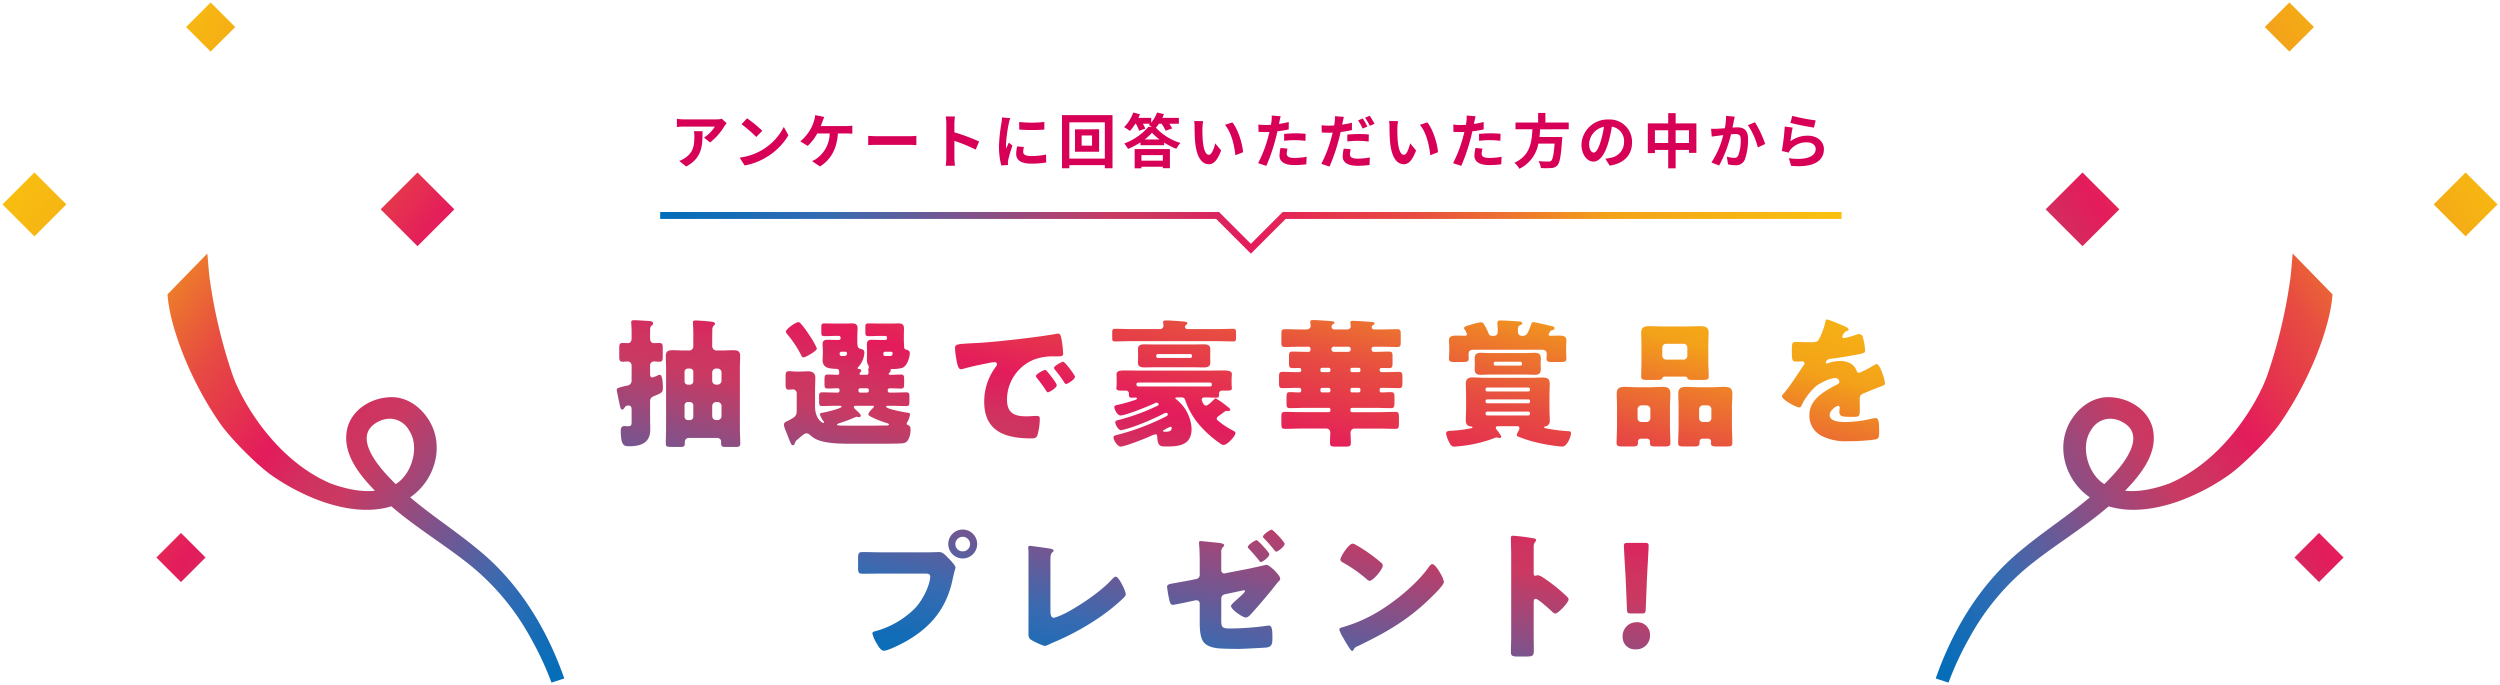<svg xmlns="http://www.w3.org/2000/svg" xmlns:xlink="http://www.w3.org/1999/xlink" width="719.488" height="197.079"><defs><linearGradient id="a" x1=".013" y1=".966" x2="1" gradientUnits="objectBoundingBox"><stop offset="0" stop-color="#006eba"/><stop offset=".067" stop-color="#166cb6"/><stop offset=".145" stop-color="#366bb2"/><stop offset=".386" stop-color="#ca3962"/><stop offset=".427" stop-color="#cf3360"/><stop offset=".48" stop-color="#dd225d"/><stop offset=".5" stop-color="#e41b5c"/><stop offset=".569" stop-color="#e5354d"/><stop offset=".639" stop-color="#e74c41"/><stop offset=".738" stop-color="#ee7f29"/><stop offset=".8" stop-color="#f3a219"/><stop offset=".903" stop-color="#f6b413"/><stop offset="1" stop-color="#f9c110"/></linearGradient><linearGradient id="b" x1="0" y1="1" y2=".293" xlink:href="#a"/><linearGradient id="c" x1="0" y1="0" y2=".707" xlink:href="#a"/><linearGradient id="d" x1="0" y1="0" xlink:href="#a"/></defs><path d="M2418.118 1192.555a1.146 1.146 0 00-1.08-1.16c-.479 0-1 .08-1.479.08-.92 0-1-.481-1-1.6v-2.24c0-1.119.08-1.559 1-1.559.4 0 1.2.039 1.519.039.8 0 1.04-.72 1.04-1.4v-1.92c0-1.119-.12-2.479-.12-2.639 0-.6.4-.64.88-.64.8 0 3.2.16 4.159.24.561 0 1.24.08 1.24.721 0 .359-.24.48-.48.679-.359.28-.359.76-.359 1.719v1.881c0 .719.279 1.359 1.08 1.359.359 0 1.119-.039 1.559-.039.92 0 1 .4 1 1.559v2.24c0 1.119-.08 1.6-1 1.6-.48 0-1-.08-1.48-.08a1.112 1.112 0 00-1.159 1.039v2.48c0 .44.04 1.08.639 1.08a6.906 6.906 0 001.56-.6 1.467 1.467 0 01.6-.161c.84 0 .88 2.959.88 3.639 0 1.32-.12 1.52-2.44 2.44-.84.359-1.239.64-1.239 1.6v5.119c0 1 .04 2 .04 3.039 0 3.721-2.68 4.721-5.919 4.721-1.6 0-2.56-.041-2.56-4.561 0-.679.239-1.238 1.04-1.238.319 0 .68.039 1 .039.96 0 1.08-.279 1.08-1.359v-3.359c0-.36 0-1.241-.84-1.241a1.229 1.229 0 00-1.239.68.8.8 0 01-.641.48c-.439 0-.519-.48-.919-2.359-.121-.56-.24-1.2-.4-2a7.941 7.941 0 01-.24-1.279c0-.522.28-.641 2.88-1.24a1.444 1.444 0 001.4-1.52zm16.438 20.836a1.152 1.152 0 00-1.12 1.16v.439c0 .76-.321 1-1.04 1h-2.56c-1.6 0-1.879-.119-1.879-1 0-1.48.079-2.959.079-4.478v-17.078c0-1.241-.079-2.44-.079-3.68 0-1.359.8-1.6 1.959-1.6s2.32.08 3.48.08h1.4a1.166 1.166 0 001.079-1.119v-3.558c0-1.881-.12-3.041-.12-3.4 0-.48.32-.56.721-.56.279 0 .8 0 2.678.16 1.8.16 2.96.2 2.96.76 0 .281-.2.441-.4.6a1.818 1.818 0 00-.36 1.362c-.04 1.2-.04 2.359-.04 3.519v1.078a1.281 1.281 0 001.161 1.16h1.439c1.159 0 2.279-.08 3.44-.08s2 .2 2 1.6c0 1.24-.08 2.439-.08 3.68v17.078c0 1.519.12 3 .12 4.478 0 .92-.48 1-1.24 1h-2.92c-.8 0-1.359 0-1.359-1v-.519c0-.68-.48-1-1.08-1.08zm1.319-19a.947.947 0 00-.96-.961h-.6a.949.949 0 00-.96.961v2.718a.949.949 0 00.96.961h.6a.973.973 0 00.96-.961zm-.96 13.876a.972.972 0 00.96-.958v-3.28a.973.973 0 00-.96-.961h-.6a.948.948 0 00-.96.961v3.28a.947.947 0 00.96.958zm7.959-10.2a1.173 1.173 0 001.12-1.121v-2.4a1.144 1.144 0 00-1.12-1.121h-.439a1.144 1.144 0 00-1.121 1.121v2.4a1.146 1.146 0 001.121 1.121zm0 10.2a1.171 1.171 0 001.12-1.119v-2.961a1.144 1.144 0 00-1.12-1.119h-.439a1.145 1.145 0 00-1.121 1.119v2.961a1.144 1.144 0 001.121 1.119zm22.2 6.719c-.04.2-.239.52-.519.52-.481 0-.68-.6-1.4-2.44-.2-.519-.44-1.16-.761-1.92a5.209 5.209 0 01-.439-1.478 1.031 1.031 0 01.72-1 6.66 6.66 0 00.759-.359c1.52-.881 2.2-1.122 2.2-2.68v-5.039a1.113 1.113 0 00-1.16-1.16c-.241 0-.68.08-1.041.08-.919 0-1-.481-1-1.561v-2.119c0-1.08.081-1.641.92-1.641.6 0 1.56.121 2.321.121h.519c.88 0 1.76-.08 2.64-.08 1.279 0 2.159.44 2.159 1.879 0 1.121-.08 2.28-.08 3.52v4.719c0 3.439 1.92 4.72 2.44 4.72a.147.147 0 00.16-.16.712.712 0 00-.24-.4 6.464 6.464 0 01-.96-1.879c0-.4.48-.442.76-.481.76-.121 5.479-1.2 5.479-1.759 0-.2-.36-.241-.48-.241h-1.2c-1.319 0-2.639.08-3.959.08-.76 0-.84-.439-.84-1.279v-1.4c0-.84.08-1.28.84-1.28 1.32 0 2.64.081 3.959.081h.6a.463.463 0 00.479-.481v-.32c0-.36-.319-.44-.6-.44-.96 0-1.919.08-2.879.08-.76 0-.84-.439-.84-1.32v-1c0-1.318.04-1.719.92-1.719.92 0 1.88.08 2.8.08.36 0 .52-.121.52-.48 0-1.16-.239-1.2-1.079-1.24-1.96-.08-3.72-.241-3.72-2.639 0-.121.08-1.439.08-1.721v-.8c0-.839-.08-1.4-.08-1.88 0-1.159.68-1.319 1.4-1.319.8 0 1.6.039 2.4.039h.88a.5.5 0 00.52-.48v-.16a.529.529 0 00-.52-.52h-.6c-1.12 0-2.239.08-3.359.08-1.04 0-1.08-.24-1.08-1.24v-1.27c0-.959.08-1.16 1.04-1.16 1.16 0 2.279.041 3.4.041h2c.88 0 1.72-.041 2.56-.041 1 0 1.439.4 1.439 1.519 0 .641-.08 1.361-.08 2.281v.959c0 2.4.24 2.36 1.08 2.6.6.16.96.4.96 1.08a6.687 6.687 0 01-1.76 4.119c-.08.08-.2.2-.2.279 0 .241.241.241.4.282.319 0 .639.16.639.519 0 .28-.16.36-.32.52a.5.5 0 00-.16.359.274.274 0 00.28.281h1.68c.52 0 .639-.281.639-.72a1.954 1.954 0 00-.04-.481c0-.08-.04-.238-.04-.359a.952.952 0 01.08-.32 1.186 1.186 0 00.081-.4 1.48 1.48 0 00-.28-.682 3.358 3.358 0 01-.28-1.4c0-.16.04-1.32.04-1.52v-1c0-.839-.04-1.4-.04-1.88 0-1.159.64-1.319 1.4-1.319.8 0 1.6.039 2.4.039h1.519a.462.462 0 00.48-.48v-.16a.5.5 0 00-.48-.52h-1.32c-1.119 0-2.239.08-3.359.08-1 0-1.08-.24-1.08-1.16v-1.356c0-.959.08-1.16 1.04-1.16 1.12 0 2.24.041 3.4.041h2.72c.84 0 1.679-.041 2.519-.041 1 0 1.44.4 1.44 1.519 0 .641-.04 1.361-.04 2.281v.959c0 .721.08 1.321.08 1.959 0 .522.16.721.64.84s1 .361 1 1c0 .76-.6 3.8-2.319 4.279a10.51 10.51 0 01-2.919.282.294.294 0 00-.32.32c0 .078.04.158.04.238 0 .2-.2.362-.32.481a.486.486 0 00-.24.4c0 .2.24.24.4.24 1.04 0 2.08-.08 3.119-.08.88 0 .92.44.92 1.559v1.121c0 .92-.04 1.359-.92 1.359-1.039 0-2.079-.08-3.119-.08-.281 0-.68.08-.68.44v.281a.53.53 0 00.52.52h.919c1.281 0 2.6-.081 3.92-.081.8 0 .88.36.88 1.28v1.439c0 .84-.08 1.24-.84 1.24-1.32 0-2.639-.08-3.96-.08h-1.439c-.16 0-.48.039-.48.241 0 .679 5.2 1.6 6 1.718.72.121.879.08.879.561a5.4 5.4 0 01-.8 2.2.988.988 0 00-.16.44c0 .24.2.32.4.4.64.16.72.721.72 1.279a5.636 5.636 0 01-.92 3.321 2.291 2.291 0 01-1.36.64c-1.04.08-4.159.119-5.439.119h-9.472c-3.319 0-7.438-.119-9.838-1.24a6.769 6.769 0 01-1.879-1.279 1.685 1.685 0 00-1.04-.481c-.52 0-1.28.641-2.04 1.321-.2.16-.36.32-.56.48a1.845 1.845 0 00-.765 1.114zm4.44-30.8a19 19 0 011.92 3.481c0 .719-3.24 2.558-3.84 2.558-.44 0-.6-.48-.76-.8a31.73 31.73 0 00-3.759-5.68c-.2-.24-.56-.641-.56-.92 0-.76 2.8-2.76 3.639-2.76.684.011 2.924 3.451 3.364 4.13zm13.238 19.957c-.24 0-.681.039-.681.36 0 .281.521.759.88 1.08.6.56 1.12 1.08 1.12 1.4s-.24.44-.519.44c-.08 0-.241-.039-.321-.039a1.143 1.143 0 00-.36-.08 1.3 1.3 0 00-.359.119 44.535 44.535 0 01-4.56 1.72c-.16.08-.72.2-.72.44 0 .279.96.279 3.28.279h7.558c.521 0 2.8-.039 3.52-.039.16 0 .6-.041.6-.32 0-.2-.519-.36-.679-.4a25.736 25.736 0 01-4.8-1.959c-.24-.16-.441-.281-.441-.56 0-.481.84-1.36 1.2-1.68.12-.119.4-.4.4-.56s-.2-.2-.32-.2zm-4.279-15.556a.505.505 0 00-.481.558c0 .68.32.68.92.68h.36c.48 0 .84-.2.84-.76a.441.441 0 00-.48-.478zm7.4 11.758a.53.53 0 00.52-.52v-.2a.53.53 0 00-.52-.52h-2a.5.5 0 00-.479.52v.2a.523.523 0 00.479.52zm5.159-11.758a.532.532 0 00-.48.558c0 .68.32.68.92.68h.92c.28 0 .839 0 .839-.8 0-.359-.279-.439-.6-.439zm20.165-.92c0-1.24.44-1.281 4.839-1.52.8-.041 1.72-.08 2.839-.16 5.04-.32 16.638-1.641 21.517-2.56a1.5 1.5 0 01.4-.04c.72 0 .84.559 1 1.319a28.118 28.118 0 01.519 4.439c0 .76-.439.76-2.159.8a16.3 16.3 0 00-5.719.719 12.43 12.43 0 00-8.279 11.68c0 3.8 2 4.837 5.52 4.837 1 0 2.319-.119 2.879-.119.759 0 1.04.119 1.04.879a18.162 18.162 0 01-.68 4.68c-.32.8-.88.92-1.72.92-7.4 0-13.6-1.92-13.6-10.559a16.763 16.763 0 013.439-10.2 1.14 1.14 0 00.239-.6c0-.359-.279-.6-.719-.6a14.2 14.2 0 00-2.16.361c-2.12.4-4.879 1-6.959 1.6a2.773 2.773 0 01-.559.08c-.84 0-1.12-1.8-1.32-3.041a21.547 21.547 0 01-.354-2.906zm26.555 6.638c.52.6 2.72 3.319 2.72 3.918 0 .8-2.16 2.041-2.56 2.041-.2 0-.279-.121-.8-.919-.76-1.161-1.559-2.2-2.439-3.321a.68.68 0 01-.2-.439c0-.561 2.24-1.76 2.679-1.76.202.009.443.288.602.489zm7.959 1.479c0 .8-2.119 2.08-2.56 2.08-.28 0-.479-.359-.6-.56a31.115 31.115 0 00-2.56-3.479 1.26 1.26 0 01-.32-.6c0-.519 2.2-1.759 2.68-1.759.442.009 3.362 3.807 3.362 4.327zm41.041-13.717c1.519 0 3.039-.08 4.559-.08.64 0 .76.32.76 1.039v1.6c0 .72-.12 1-.76 1-1.52 0-3.04-.08-4.559-.08h-25c-1.52 0-3.039.08-4.559.08-.64 0-.761-.28-.761-.959v-1.641c0-.719.121-1.039.761-1.039 1.52 0 3.039.08 4.559.08h8.318a.987.987 0 001.12-.92 4.955 4.955 0 00-.08-.72c0-.081-.04-.28-.04-.36 0-.48.561-.48.88-.48 1.16 0 3.96.2 5.159.32.321.041.96.08.96.52 0 .2-.2.32-.4.48a.63.63 0 00-.28.52c0 .361.2.64.719.64zm-.24 25.795c0 .281.12.4 1.32 1.32a23.077 23.077 0 003.319 2.08c.6.321.76.481.76.719 0 .84-2.319 3.44-3.4 3.44-.361 0-.68-.16-1.48-.76a30.39 30.39 0 01-6.039-5.639 22.2 22.2 0 01-3.519-6.4c-.2-.641-.441-.881-1-.881h-1.121c-.439 0-.759 0-.759.24 0 .121.2.24.28.321a11.424 11.424 0 014.4 8.478c0 4.359-3.08 5.08-6.8 5.08h-.88c-1.321 0-2.08-.2-2.2-2.721 0-.119 0-.8-.519-.8a9.114 9.114 0 00-1.4.519.654.654 0 00-.24.119c-1.32.6-7.239 2.92-8.358 2.92-.92 0-2.08-1.84-2.08-2.68 0-.359.28-.48.84-.638a68.4 68.4 0 0014.437-5.44.62.62 0 00.361-.519.433.433 0 00-.481-.442 1.051 1.051 0 00-.479.122 71.59 71.59 0 01-8.959 3.878 28.641 28.641 0 01-3.52 1c-.84 0-1.68-1.64-1.68-2.279 0-.441.361-.521.681-.6a60.581 60.581 0 0011.478-4.161.481.481 0 00.32-.439c0-.281-.36-.442-.6-.442a.807.807 0 00-.439.122c-1.64.8-8.439 3.558-9.918 3.558-.96 0-1.8-1.8-1.8-2.439 0-.479.72-.559 1.079-.639 1.641-.361 3.24-.84 4.84-1.361.2-.039.6-.2.6-.44s-.241-.279-.44-.279c-.36 0-.721.039-1.12.039-.72 0-.76-.359-.76-1.158a.8.8 0 00-.8-.881h-1.24c-1 0-1.559-.08-1.559-.68 0-.279.08-.84.08-1.4v-1.039c0-.76-.04-1.279-.04-1.6 0-1 1.12-1.08 2.439-1.08 1.4 0 2.8.039 4.2.039h19.877c1.4 0 2.8-.039 4.2-.039 1.439 0 2.479.119 2.479 1.08 0 .28-.08.8-.08 1.6v1.039c0 .6.08 1.16.08 1.4 0 .561-.439.68-1.4.68h-1.441a.779.779 0 00-.84.76v.16c0 .8-.08 1.119-.759 1.119-1.12 0-2.2-.08-3.32-.08-.439 0-.92.121-.92.68 0 .08.4 1.681 1.241 1.681.519 0 1.679-1.16 2.079-1.56.32-.321.48-.52.72-.52a22.639 22.639 0 013.36 2.36c.239.2.8.56.8.92 0 .24-.281.359-.481.359-.16 0-.319-.039-.479-.039h-.2a.776.776 0 00-.479.238c-.481.361-.88.641-1.2.881-.679.494-1.039.735-1.039 1.133zm-22.437-10.4c-.279 0-.68.041-.68.521a.578.578 0 00.521.6h20.636c.4 0 .56-.24.56-.641 0-.359-.28-.48-.639-.48zm15.438-10.957c1.08 0 2.16-.041 3.24-.041s1.919.16 1.919 1.439c0 .441-.04.881-.04 1.641v.48c0 .76.04 1.2.04 1.6 0 1.279-.8 1.478-1.879 1.478s-2.16-.039-3.28-.039h-10.558c-1.08 0-2.16.039-3.239.039s-1.88-.2-1.88-1.439c0-.44.04-.879.04-1.639v-.48c0-.8-.04-1.2-.04-1.641 0-1.238.8-1.439 1.84-1.439 1.119 0 2.2.041 3.279.041zm-10.4 3.439a.443.443 0 00.44.44h9.4a.445.445 0 00.441-.44v-.24a.445.445 0 00-.441-.44h-9.4a.42.42 0 00-.44.44zm2.44 21.035c-.12.08-.481.2-.481.4 0 .24.2.24.4.24h.319c.681 0 1.76-.08 1.76-1.039 0-.24-.12-.4-.36-.4a10.313 10.313 0 00-1.634.81zm39.6-.279c-1.679 0-3.4.08-5.08.08-.879 0-.959-.439-.959-1.559v-1.759c0-1.16.08-1.561 1-1.561 1.68 0 3.361.08 5.04.08h7.6a.453.453 0 00.479-.439v-.362a.454.454 0 00-.479-.439h-6.48c-1.519 0-3.079.08-4.638.08-.96 0-1.04-.359-1.04-1.519v-.8c0-1.918 0-2.28 1.04-2.28.88 0 1.759.081 2.679.081.4 0 .52-.28.52-.639 0-.4-.16-.68-.56-.68-1.639 0-3.24.078-4.88.078-.879 0-.96-.439-.96-1.519v-1.639c0-1.08.081-1.519.96-1.519 1.4 0 2.8.08 4.2.08h.72a.492.492 0 00.52-.442c0-.359-.04-.76-.52-.76-.64 0-1.28.041-1.92.041-.919 0-1.08-.359-1.08-1.439v-2.041c0-.92.161-1.279 1-1.279 1.28 0 2.52.08 3.8.08h.8c.6 0 .6-.561.6-.879a.618.618 0 00-.68-.6h-1.88c-1.6 0-3.2.08-4.8.08-.959 0-1.039-.359-1.039-1.478v-2.16c0-1.119.08-1.481 1.039-1.481 1.6 0 3.2.08 4.8.08h1.2c1.12 0 1.4-.6 1.4-1.039 0-.24-.12-1.039-.12-1.24 0-.4.519-.439.8-.439.88 0 3.72.2 4.679.279 1.2.08 1.48.16 1.48.48 0 .16-.08.241-.4.44-.24.2-.439.361-.439.679a.815.815 0 00.92.84h3.479c.8 0 1.119-.439 1.119-.879a5.443 5.443 0 00-.08-.839c0-.122-.04-.241-.04-.321 0-.439.521-.439.84-.439.96 0 4.16.2 5.239.32.32 0 .92.039.92.44 0 .16-.2.32-.4.439-.241.16-.441.32-.441.6 0 .361.2.679.76.679h1.72c1.639 0 3.239-.08 4.84-.08.959 0 1.039.362 1.039 1.481v2.16c0 1.119-.08 1.478-1.039 1.478-1.6 0-3.2-.08-4.84-.08h-1.76c-.439 0-.76.16-.76.641 0 .439.12.84.68.84h.56c1.28 0 2.52-.08 3.8-.08.92 0 1 .4 1 1.48v1.84c0 1-.08 1.439-.96 1.439-.639 0-1.319-.041-1.959-.041-.52 0-.8.041-.8.641a.582.582 0 00.6.561h.92c1.359 0 2.72-.08 4.079-.08.88 0 .96.439.96 1.519v1.639c0 1.08-.08 1.519-.96 1.519-1.519 0-3.04-.078-4.6-.078h-.44c-.48 0-.56.279-.56.8a.5.5 0 00.56.52c.88 0 1.76-.081 2.68-.081.96 0 1.039.4 1.039 1.641v.879c0 1.68-.039 2.08-1.039 2.08-1.56 0-3.12-.08-4.68-.08h-6.518a.445.445 0 00-.441.439v.362a.443.443 0 00.441.439h7.438c1.72 0 3.4-.08 5.079-.08.92 0 1 .4 1 1.561v1.759c0 1.12-.08 1.559-.96 1.559-1.72 0-3.4-.08-5.119-.08h-6.6a1.133 1.133 0 00-1.24 1.16c0 .959.08 1.92.08 2.92 0 1.039-.4 1.119-1.84 1.119h-2.439c-1.279 0-1.72-.08-1.72-1.08s.08-2 .08-3a1.113 1.113 0 00-1.2-1.119zm5.639-17.477a.421.421 0 00-.441.44v.359a.447.447 0 00.441.442h1.96a.455.455 0 00.479-.442v-.359a.454.454 0 00-.479-.44zm1.92 7.079a.5.5 0 00.519-.479v-.32a.5.5 0 00-.519-.52h-1.84a.5.5 0 00-.521.52v.32a.5.5 0 00.521.479zm1.6-13.159a.716.716 0 00-.8.721.734.734 0 00.759.76h3.919c.641 0 .88-.2.88-.84 0-.32-.2-.641-.76-.641zm5.12 6.08a.42.42 0 00-.441.44v.359a.446.446 0 00.441.442h2a.446.446 0 00.44-.442v-.359a.444.444 0 00-.44-.44zm1.919 7.079a.5.5 0 00.52-.479v-.32a.5.5 0 00-.52-.52h-1.839a.483.483 0 00-.521.52v.32a.474.474 0 00.521.479zm40.4 9.718c-.56 0-.919.041-.919.481a.652.652 0 00.159.4 20.125 20.125 0 011.24 1.719.869.869 0 01.16.4.444.444 0 01-.48.4c-.279 0-.6-.161-.88-.161a.912.912 0 00-.439.12 38.287 38.287 0 01-10.279 2.4c-.36.039-1.2.119-1.519.119-.721 0-1.04-.56-1.521-1.519a8.094 8.094 0 01-.759-2.28c0-.72.879-.72 1.4-.759a39.234 39.234 0 005.8-.721c.2-.039.4-.119.4-.279s-.2-.2-.479-.241c-1.08-.16-1.44-.72-1.44-1.8s.08-2.2.08-3.321v-3.84c0-1.119-.08-2.238-.08-3.318 0-1.4.68-1.84 1.959-1.84 1.2 0 2.361.119 3.52.119h13.2c1.119 0 2.279-.08 3.439-.08 1.32 0 2.04.321 2.04 1.8 0 1.119-.081 2.2-.081 3.318v3.84c0 1.119.081 2.24.081 3.36a1.553 1.553 0 01-1.08 1.72c-.16 0-.56.078-.56.28 0 .24.6.32 1.08.4a48.814 48.814 0 005.8.719c.48 0 .88.041.88.64 0 .879-1.119 3.8-2.52 3.8a48.631 48.631 0 01-8.518-1.48 40.552 40.552 0 01-4.28-1.44.492.492 0 01-.28-.439 2.621 2.621 0 01.4-1 2.319 2.319 0 00.361-.92c0-.559-.361-.6-1-.6zm9.839-29.955c.6 0 4.6 1 5.479 1.2.32.08.68.2.68.561s-.481.519-.76.6c-.36.08-.36.121-.6.48a2.17 2.17 0 00-.36.76c0 .32.32.32.56.32.8 0 1.639-.041 2.439-.041.92 0 2.12.121 2.12 1.281 0 .68-.08 1.36-.08 2.039v1.321c0 .679.08 1.359.08 1.959 0 .879-.44 1-1.8 1h-2.36c-.96 0-1.56-.08-1.56-1 0-.4.08-.881.08-1.241 0-.919-.48-1.279-1.36-1.279h-19.716c-.6 0-1.44.08-1.44 1.24 0 .479.04.959.04 1.28 0 .92-.48 1-2.04 1h-2.159c-.88 0-1.481-.08-1.481-1 0-.52.08-1.2.08-1.959v-1.321c0-.679-.08-1.359-.08-2 0-1.279 1.281-1.32 2.241-1.32.759 0 1.519.041 2.319.041.28 0 .64-.08.64-.439a5.809 5.809 0 00-.72-1.4.724.724 0 01-.16-.359c0-.522 1.48-.84 1.92-.961a16.8 16.8 0 012.96-.719c.6 0 .719.36 1.039.84a14.092 14.092 0 011.08 2.2c.32.8.559.879 1.4.879 1.24 0 1.32-.639 1.32-1.639 0-.8-.12-1.88-.12-2.08 0-.64.441-.72.92-.72 1.04 0 3.76.2 4.879.24.321.041 1.4.041 1.4.519 0 .282-.281.442-.681.641-.44.24-.6.279-.6 1.6 0 .92.321 1.439 1.281 1.439 1.279 0 1.559-.639 2.559-3.359.125-.352.205-.592.566-.592zm-2.68 8.918c1.04 0 2.08-.08 3.119-.08 1.24 0 1.76.4 1.76 1.68 0 .441-.04.84-.04 1.281v.4c0 .442.04.84.04 1.282 0 1.238-.52 1.679-1.72 1.679-1.039 0-2.079-.08-3.159-.08h-9.278c-1.04 0-2.08.08-3.159.08-1.2 0-1.72-.4-1.72-1.679 0-.442.04-.84.04-1.282v-.4c0-.441-.04-.84-.04-1.281 0-1.239.519-1.68 1.72-1.68 1.039 0 2.079.08 3.159.08zm1.28 11.039a.453.453 0 00.48-.439v-.2a.485.485 0 00-.48-.479h-11.839a.485.485 0 00-.479.479v.2a.453.453 0 00.479.439zm-11.839 2.28a.453.453 0 00-.479.439v.24a.454.454 0 00.479.44h11.849a.454.454 0 00.48-.44v-.24a.453.453 0 00-.48-.439zm.04 3.519a.5.5 0 00-.519.481v.119a.529.529 0 00.519.519h11.759a.529.529 0 00.52-.519v-.119a.5.5 0 00-.52-.481zm1.84-13.678a.444.444 0 00.441.44h7.238a.443.443 0 00.44-.44v-.24a.443.443 0 00-.44-.439h-7.238a.42.42 0 00-.441.439zm42.322 21.477a.8.8 0 00-.8.8v.32c0 .961-.361 1.121-1.56 1.121h-2.439c-1.681 0-2.16-.08-2.16-1 0-1.641.12-3.24.12-4.879v-5.48c0-1.36-.08-2.639-.08-3.918 0-1.561.92-1.881 2.279-1.881s2.76.121 4.12.121h2.6c1.36 0 2.719-.121 4.08-.121 1.4 0 2.359.281 2.359 1.881 0 1.318-.12 2.6-.12 3.918v5.48c0 1.639.12 3.238.12 4.838 0 .961-.44 1.041-1.96 1.041h-2.2c-1.32 0-1.72-.121-1.72-1.041v-.439a.785.785 0 00-.759-.76zm-.92-5.92a1.094 1.094 0 001.12 1.121h1.439a1.144 1.144 0 001.12-1.121v-2.559a1.144 1.144 0 00-1.12-1.119h-1.439a1.144 1.144 0 00-1.12 1.119zm20.356-16.836c0 1.6.12 3.2.12 4.838 0 .92-.44 1-1.8 1h-2.359c-1.479 0-1.8-.039-2-.559-.04-.2-.12-.4-.88-.4h-5.4c-.761 0-.8.2-.88.4-.2.52-.521.559-2 .559h-2.319c-1.321 0-1.8-.08-1.8-1 0-1.52.08-3.2.08-4.838V1187c0-1.32-.08-2.641-.08-3.92 0-1.56.96-1.84 2.319-1.84 1.4 0 2.8.08 4.159.08h6.44c1.359 0 2.758-.08 4.119-.08s2.359.241 2.359 1.84c0 1.32-.08 2.6-.08 3.92zm-13.237-1.121a1.117 1.117 0 001.119 1.121h4.96a1.093 1.093 0 001.119-1.121v-2.318a1.094 1.094 0 00-1.119-1.122h-4.96a1.094 1.094 0 00-1.119 1.122zm11.517 23.877a.794.794 0 00-.8.76v.4c0 .959-.4 1.08-1.72 1.08h-2.319c-1.64 0-2.121-.08-2.121-1 0-1.641.121-3.24.121-4.879v-5.48c0-1.36-.081-2.639-.081-3.918 0-1.561.92-1.881 2.281-1.881 1.4 0 2.759.121 4.119.121h2.72c1.359 0 2.718-.121 4.079-.121 1.4 0 2.359.281 2.359 1.881 0 1.318-.12 2.6-.12 3.918v5.48c0 1.639.12 3.238.12 4.838 0 .961-.439 1.041-1.88 1.041h-2.2c-1.56 0-2.08-.08-2.08-.961 0-.16.04-.32.04-.48a.8.8 0 00-.8-.8zm-.92-5.92a1.119 1.119 0 001.121 1.121h1.279a1.117 1.117 0 001.12-1.121v-2.559a1.117 1.117 0 00-1.12-1.119h-1.279a1.145 1.145 0 00-1.121 1.119zm41.762-26.475c.72.321 1.239.6 1.239.959 0 .321-.439.442-.719.522a2.584 2.584 0 00-1.08 1.519c0 .319.2.44.48.44a17.971 17.971 0 003.239-.881 3.571 3.571 0 011.121-.279c.879 0 1.079.839 1.239 1.56a17.575 17.575 0 01.48 3.238c0 .6-.36.76-2.559 1.161s-4.92.88-7.4 1.16c-1.279.16-1.359 1.039-1.359 1.08 0 .2.2.279.359.279a1.309 1.309 0 00.361-.119 9.98 9.98 0 013.4-.6 5.857 5.857 0 012.88.639 4.006 4.006 0 011.919 2.279.718.718 0 00.681.481 22.77 22.77 0 003.718-1.879c.361-.2.64-.361.8-.441a1.376 1.376 0 01.521-.2c1 0 2.4 4.6 2.4 5.52 0 .519-.4.639-1.2.92-1.92.719-3.119 1.24-4.959 2-.96.4-1.12.76-1.12 1.838 0 .48.04 1.441.04 2.32 0 2.561-.04 2.6-2.28 2.6-2.759 0-3.6-.12-3.6-1.36a9.859 9.859 0 01.08-1.08v-.2a.507.507 0 00-.48-.561c-.4 0-2.4 1.28-2.4 2.68 0 2 3.4 2 4.8 2a33.674 33.674 0 007.438-1 4.837 4.837 0 011-.121c.96 0 1 1.441 1 4 0 1.519-.08 1.92-1.24 2.16a54.768 54.768 0 01-7.759.481 14.986 14.986 0 01-7-1.282 6.494 6.494 0 01-4.08-6.2c0-3.758 2.84-5.918 5.76-7.639.68-.4 1.479-.839 2.2-1.2.36-.16.68-.359.68-.8a1.141 1.141 0 00-1.239-1.041c-1.521 0-4.28 1.4-5.48 2.321a18.049 18.049 0 00-4.239 5.677.651.651 0 01-.6.442c-.88 0-4.959-2.24-4.959-3.2 0-.321.239-.561.72-1.08 1.64-1.881 4.239-6.04 5.519-7.84a.884.884 0 00.24-.559.582.582 0 00-.6-.56c-.48 0-1.04.039-1.56.039-1.36 0-1.48-.12-1.48-3.12 0-2.478.16-2.519 1.441-2.519.879 0 2.319.08 3.638.08 1.96 0 2.321-.16 2.64-.719a19.8 19.8 0 001.88-4.959c.12-.6.2-.881.6-.881a49.045 49.045 0 014.884 1.936zm-264.141 65.1c1.239 0 3-.078 3.8-.078.88 0 1.88 1.078 2.48 1.718l.32.321c.64.679 1.76 1.84 1.76 2.439a11.149 11.149 0 01-.36 1.321c-.16.679-.28 1.238-.44 1.918-1.72 8.48-6.319 14-13.758 18.158-1.2.638-4.838 2.519-6.039 2.519-.88 0-1.6-1.279-2-1.959a10 10 0 01-1.319-3c0-.439.4-.56.76-.64a25.541 25.541 0 0011.557-6.678c2.481-2.68 4.32-6.959 4.32-9.119 0-.721-.72-.8-1.36-.8h-12.717c-1.72 0-3.4.041-5.12.041-1.36 0-1.559-.16-1.559-1.721v-2.6c0-1.68.2-1.918 1.359-1.918 1.8 0 3.64.078 5.44.078zm14.6-2.4a4.16 4.16 0 11-4.16-4.16 4.165 4.165 0 014.162 4.176zm-6.279 0a2.084 2.084 0 002.119 2.12 2.108 2.108 0 002.12-2.12 2.12 2.12 0 00-4.239 0zm27.363 19.317c0 .959.12 1.92 1.04 1.92a16.629 16.629 0 003-1.2c1.321-.561 9.439-5.2 13.678-9.879.32-.321.72-.76 1.12-.76.8 0 2.84 4.039 2.84 5.078 0 .441-.44.84-.761 1.16a55.069 55.069 0 01-6.558 5.32 75.241 75.241 0 01-13.758 7.479l-1.2.559a3.8 3.8 0 01-1.08.361 21.548 21.548 0 01-3.72-1.68c-.92-.56-.92-1.08-.92-2.041v-23.555c0-.32-.079-.759-.079-1.041a.46.46 0 01.439-.519c.321 0 4.2.56 5.039.68 1.4.2 1.8.32 1.8.72a.42.42 0 01-.2.36c-.64.56-.68 1-.68 2.879zm49.16 2.48c0 2.158.2 2.52 2.6 2.52a82.126 82.126 0 0010.4-.76 3.874 3.874 0 01.72-.08c.88 0 1 1.318 1 3.158v.721c0 .92-.079 1.76-.8 2.16a2.5 2.5 0 01-.919.279c-1.28.119-7.119.4-7.918.4q-2.64 0-5.28-.121c-1.559-.08-3.519-.44-4.639-1.559-1.24-1.281-1.36-3.881-1.36-6v-5.4a.905.905 0 00-.92-.92h-.2l-.8.16c-.8.2-5.4 1.16-5.839 1.16-.639 0-.839-.76-1-1.441a33.627 33.627 0 01-.639-3.758c0-.641.719-.8 1.4-.92 1.68-.32 3.36-.6 5.039-.92l1.96-.4a1.215 1.215 0 001-1.241v-2.759c0-1.479 0-2.959-.08-4.44 0-.639-.12-1.318-.12-1.959 0-.32.08-.519.44-.519.28 0 3.52.359 4.16.4 1.2.119 2.639.238 2.639.8 0 .16-.08.24-.24.439a1.975 1.975 0 00-.6 1.721v5.078a.888.888 0 00.88.881 2.4 2.4 0 00.4-.08l6.8-1.32 4.879-1.081c.959 0 4 3 4 3.961 0 .4-.24.6-.52.879-.359.4-1.4 1.721-1.8 2.241a199.206 199.206 0 01-5.959 6.959c-.4.439-1 1.119-1.641 1.119-.839 0-4.239-2.241-4.239-3.36 0-.32 1.321-1.48 1.68-1.8.32-.281 2.36-2.08 2.36-2.4a.285.285 0 00-.32-.279c-.2 0-.76.158-1 .2l-4.479.959a1.246 1.246 0 00-1.04 1.2zm13.838-18.838c0 .8-2 2.241-2.4 2.241-.2 0-.359-.2-.48-.36-.96-1.2-1.92-2.32-3-3.48-.119-.119-.319-.321-.319-.52 0-.6 2.159-1.959 2.52-1.959s3.681 3.494 3.681 4.094zm4.4-3c0 .8-1.959 2.241-2.4 2.241-.24 0-.4-.241-.519-.4-.88-1.08-1.96-2.359-2.96-3.359-.16-.16-.36-.32-.36-.559 0-.56 2.04-2 2.52-2 .4.015 3.72 3.493 3.72 4.093zm44.92 8.639c.08.121.12.281.24.441a6.369 6.369 0 01.68 1.879c0 .959-3.24 4.039-4.08 4.84-6.438 6.278-12.877 9.877-20.875 13.717a1.736 1.736 0 00-1.081 1.039.347.347 0 01-.32.24c-.319 0-.559-.359-.72-.638a35.65 35.65 0 01-1.879-3.08 10.106 10.106 0 01-1.16-2.4c0-.359.44-.558.76-.638a42.108 42.108 0 0010.238-4.4c4.919-2.918 11.078-7.918 14.438-12.517.08-.12.16-.2.24-.321.359-.519.68-.959 1.119-.959.801.014 2.041 2.174 2.401 2.813zm-24.076-8.158a45.734 45.734 0 017.039 5.039.857.857 0 01.36.721c0 1.16-2.84 4.4-3.76 4.4a1.735 1.735 0 01-1-.6 41.254 41.254 0 00-6.72-4.679c-.319-.2-.719-.44-.719-.84 0-.8 2.4-4.6 3.559-4.6a4.069 4.069 0 011.245.575zm50.839 25.875c0 1.32.04 2.64.04 4 0 1.92-.12 2.08-2.719 2.08h-1.8c-1.6 0-2.08-.2-2.08-1.24 0-1.6.08-3.16.08-4.76v-23.06c0-1.639-.08-3.719-.08-4.959 0-.52.08-.76.64-.76a59.13 59.13 0 016.159.8c.24.08.44.24.44.48a.7.7 0 01-.24.479 2.082 2.082 0 00-.44 1.439v7.76c0 .2.04.561.48.561.24 0 .479-.161.68-.161a4.145 4.145 0 011.48.639c1.279.8 2.919 2.08 3.438 2.481a46.87 46.87 0 013.68 3.238 1.031 1.031 0 01.28.64c0 .8-2.92 4.04-3.839 4.04-.36 0-.76-.4-1-.639-.681-.641-3.96-3.6-4.6-3.6-.56 0-.6.559-.6.959zm33.48-.119a3.932 3.932 0 01-4.159 4.119 3.479 3.479 0 01-3.72-3.52 3.986 3.986 0 014.119-4.279 3.617 3.617 0 013.761 3.696zm-5.4-6.2c-1.04 0-1.2-.161-1.239-1.2l-.4-9.478c-.16-2.481-.48-8-.48-8.8 0-.68.24-.84 1.119-.84h4.88c.88 0 1.119.16 1.119.84 0 .8-.319 6.279-.479 9.279l-.36 9c-.04 1.039-.2 1.2-1.24 1.2z" transform="translate(-2236.344 -1087.365)" fill="url(#a)"/><path d="M199.717 37.757a9.423 9.423 0 01.119 1.53c0 2.788-.408 4.59-2.567 6.086a6.717 6.717 0 01-1.785.935l1.972 1.615c4.637-2.482 4.726-5.952 4.726-10.166zm8.041-3.553a8.469 8.469 0 01-1.717.153h-9.163a13.477 13.477 0 01-2.074-.17v2.363c.8-.068 1.36-.119 2.074-.119h8.857a10.11 10.11 0 01-3.128 3.162l1.751 1.411a17.106 17.106 0 004.1-4.658 8.56 8.56 0 01.663-.884zm7.242-.153l-1.6 1.7a35.345 35.345 0 014.25 3.672l1.734-1.785A35.7 35.7 0 00215 34.051zm-2.125 11.32l1.428 2.246a18.41 18.41 0 006.307-2.4 18.077 18.077 0 006.29-6.29l-1.326-2.4a16.12 16.12 0 01-6.188 6.613 17.522 17.522 0 01-6.511 2.231zm23.324-9.095c.187-.442.34-.884.476-1.241s.357-.952.544-1.377l-2.618-.527a6.678 6.678 0 01-.357 1.751 10.684 10.684 0 01-.986 2.312 13.018 13.018 0 01-2.941 3.5l2.142 1.292a13.939 13.939 0 002.737-3.57h3.587a9.057 9.057 0 01-3.468 7 6.33 6.33 0 01-1.615.952l2.293 1.538c3.077-1.938 4.845-4.964 5.151-9.486h2.38a17.572 17.572 0 011.768.068v-2.329a11.147 11.147 0 01-1.768.119zm13.668 5.495a40.285 40.285 0 012.737-.085h9.129c.714 0 1.581.068 1.989.085V39.1c-.442.034-1.207.1-1.989.1h-9.129c-.884 0-2.125-.051-2.737-.1zm31.909-1.054a55.523 55.523 0 00-7.106-2.635v-2.5a18.488 18.488 0 01.153-2.057h-2.652a11.856 11.856 0 01.17 2.057v9.758a18.191 18.191 0 01-.17 2.363h2.652c-.068-.68-.153-1.87-.153-2.363v-4.812a49.1 49.1 0 016.137 2.533zm11.543-5.61l.017 2.176a46.594 46.594 0 007.225 0v-2.176a34.351 34.351 0 01-7.242-.002zm-.578 7.021a10.375 10.375 0 00-.289 2.193c0 1.717 1.377 2.771 4.284 2.771a23.4 23.4 0 004.352-.34l-.051-2.281a19.4 19.4 0 01-4.216.442c-1.7 0-2.346-.442-2.346-1.19a5.54 5.54 0 01.2-1.411zm-4.369-8.33a12.579 12.579 0 01-.17 1.649 46.678 46.678 0 00-.7 6.664 21.492 21.492 0 00.666 5.506l1.938-.136c-.017-.238-.017-.51-.034-.7a4.945 4.945 0 01.1-.782 40.589 40.589 0 011.209-4.128l-1.054-.816c-.238.544-.51 1.105-.748 1.7a8.124 8.124 0 01-.068-1.084 41.624 41.624 0 01.816-6.171 14.15 14.15 0 01.408-1.5zm25.908 8.126h-2.992v-2.943h2.992zm-4.9-4.709v6.456h6.936v-6.46zm-1.632 8.432v-10.44h10.217v10.438zm-2.108-12.512v15.3h2.108v-.9h10.217v.9h2.21v-15.3zm29.023 11.507v1.6h-6.17v-1.6zm-8.109 3.808h1.939v-.459h6.171v.408h2.023v-5.491h-10.133zm2.873-8.313a13.136 13.136 0 002.108-1.938 14.62 14.62 0 002.176 1.938zm4.879-4.522a11.631 11.631 0 011.156 2.006l1.87-.663a8.109 8.109 0 00-.816-1.343h2.754v-1.7h-4.743c.153-.357.306-.714.442-1.071l-1.989-.459a8.917 8.917 0 01-1.666 2.89v-1.36h-3.689c.17-.34.306-.7.442-1.037l-1.938-.493a10.9 10.9 0 01-2.618 4.2 15.146 15.146 0 011.682 1.104 14.277 14.277 0 001.53-2.074h.17a9.77 9.77 0 01.935 2.006l1.785-.595a8.274 8.274 0 00-.7-1.411h2.08c-.136.119-.255.238-.391.34a8.424 8.424 0 01.884.544h-.986a16.841 16.841 0 01-6.953 4.794 8.684 8.684 0 011.086 1.564 21.864 21.864 0 003.587-1.886v.816h6.817v-.748a21.836 21.836 0 003.485 1.785 10.105 10.105 0 011.19-1.683 16.031 16.031 0 01-7.055-4.386 9.123 9.123 0 00.884-1.139zm11.951-.748l-2.584-.034a9.757 9.757 0 01.119 1.7c0 1.037.034 2.992.187 4.539.476 4.522 2.091 6.188 3.927 6.188 1.36 0 2.414-1.037 3.536-3.961l-1.7-2.04c-.323 1.326-.986 3.3-1.785 3.3-1.054 0-1.564-1.649-1.8-4.08a36.77 36.77 0 01-.1-3.57 13.34 13.34 0 01.2-2.038zm8.415.357l-2.142.714c1.836 2.074 2.737 6.033 2.992 8.733l2.227-.85c-.187-2.579-1.479-6.642-3.077-8.597zm14.892 5.3a24.734 24.734 0 013.247-.187 24.317 24.317 0 012.89.2l.051-2.023a29.228 29.228 0 00-2.959-.143c-1.088 0-2.295.085-3.23.17zm1.329-5.402c-.918.221-1.87.408-2.822.561l.136-.646c.085-.374.238-1.122.357-1.581l-2.571-.204a8.741 8.741 0 01-.068 1.7q-.051.408-.153.969c-.51.034-1 .051-1.5.051a16.574 16.574 0 01-2.125-.136l.056 2.108c.6.034 1.224.068 2.04.068.34 0 .714-.017 1.105-.034-.119.476-.238.952-.355 1.393a37.118 37.118 0 01-2.909 7.583l2.363.782a54.3 54.3 0 002.669-7.786c.187-.68.357-1.428.51-2.159a34.543 34.543 0 003.267-.544zm-2.366 7.463a11.555 11.555 0 00-.289 2.244c0 1.7 1.445 2.686 4.284 2.686a26.939 26.939 0 003.434-.238l.085-2.159a19.517 19.517 0 01-3.5.34c-1.8 0-2.227-.544-2.227-1.275a5.824 5.824 0 01.236-1.412zm25.007-6.171a23.384 23.384 0 00-1.341-2.329l-1.343.561a19.035 19.035 0 011.326 2.363zm-5.78 4.3a28.068 28.068 0 013.247-.187 24.119 24.119 0 012.89.221l.051-2.04a29.147 29.147 0 00-2.958-.137 31.715 31.715 0 00-3.23.17zm1.326-5.389c-.918.221-1.87.408-2.822.544l.136-.629c.085-.374.238-1.122.357-1.6l-2.567-.2a8.869 8.869 0 01-.068 1.717c-.034.255-.085.595-.153.952-.51.034-1 .051-1.5.051a16.308 16.308 0 01-2.125-.119l.055 2.09c.595.034 1.224.068 2.04.068.34 0 .714-.017 1.1-.034-.1.476-.238.952-.357 1.411a37.506 37.506 0 01-2.902 7.582l2.363.782a55.025 55.025 0 002.669-7.786c.187-.7.357-1.445.51-2.159a30.3 30.3 0 003.264-.561zm-2.363 7.464a11.219 11.219 0 00-.289 2.244c0 1.7 1.445 2.686 4.284 2.686a26.939 26.939 0 003.434-.238l.085-2.159a21.206 21.206 0 01-3.5.34c-1.8 0-2.227-.561-2.227-1.292a5.96 5.96 0 01.238-1.411zm6.137-8.925a18.024 18.024 0 011.377 2.346l1.343-.578a20.118 20.118 0 00-1.381-2.312zm9.5 1l-2.584-.034a9.757 9.757 0 01.119 1.7c0 1.037.034 2.992.187 4.539.479 4.525 2.094 6.191 3.93 6.191 1.36 0 2.414-1.037 3.536-3.961l-1.7-2.04c-.323 1.326-.986 3.3-1.785 3.3-1.054 0-1.564-1.649-1.8-4.08a36.77 36.77 0 01-.1-3.57 13.34 13.34 0 01.2-2.038zm8.415.357l-2.142.714c1.839 2.077 2.74 6.036 2.995 8.736l2.227-.85c-.187-2.579-1.479-6.642-3.077-8.597zm14.892 5.3a24.734 24.734 0 013.247-.187 24.317 24.317 0 012.89.2l.051-2.023a29.228 29.228 0 00-2.956-.14c-1.088 0-2.295.085-3.23.17zm1.332-5.399c-.918.221-1.87.408-2.822.561l.136-.646c.085-.374.238-1.122.357-1.581l-2.567-.2a8.74 8.74 0 01-.068 1.7q-.051.408-.153.969c-.51.034-1 .051-1.5.051a16.574 16.574 0 01-2.125-.136l.051 2.108c.595.034 1.224.068 2.04.068.34 0 .714-.017 1.1-.034-.119.476-.238.952-.357 1.394a37.118 37.118 0 01-2.901 7.578l2.363.782a54.3 54.3 0 002.669-7.786c.187-.68.357-1.428.51-2.159a34.543 34.543 0 003.267-.544zm-2.366 7.463a11.555 11.555 0 00-.289 2.244c0 1.7 1.445 2.686 4.284 2.686a26.939 26.939 0 003.434-.238l.085-2.159a19.517 19.517 0 01-3.5.34c-1.8 0-2.227-.544-2.227-1.275a5.825 5.825 0 01.236-1.412zm26.843-5.372v-1.942h-6.715V32.5h-2.091v2.771h-6.511v1.938h4.862c-.187 3.638-.578 7.514-5.168 9.639a6.463 6.463 0 011.428 1.723 9.979 9.979 0 005.457-7.242h4.675c-.238 3.092-.544 4.571-.986 4.942a1.091 1.091 0 01-.816.221c-.493 0-1.683 0-2.856-.119a4.7 4.7 0 01.714 1.989 23.285 23.285 0 002.907 0 2.51 2.51 0 001.836-.779c.68-.748 1.037-2.652 1.343-7.276a8.272 8.272 0 00.068-.884h-6.562c.085-.731.136-1.479.187-2.21zm7.174 6.7c-.629 0-1.309-.833-1.309-2.533a5.279 5.279 0 014.267-4.879 27.023 27.023 0 01-.9 4.08c-.681 2.276-1.361 3.33-2.058 3.33zm4.624 3.758c4.25-.649 6.425-3.165 6.425-6.7a6.425 6.425 0 00-6.8-6.579 7.507 7.507 0 00-7.752 7.208c0 2.839 1.581 4.9 3.434 4.9 1.836 0 3.3-2.074 4.3-5.474a36.586 36.586 0 001-4.573 4.167 4.167 0 013.519 4.454 4.558 4.558 0 01-3.825 4.5c-.442.1-.918.187-1.564.272zm18.972-6.511v-3.658h3.842v3.655zm-5.967 0v-3.658h3.825v3.655zm5.967-5.644v-2.945h-2.142v2.941h-5.865v8.569h2.04v-.935h3.825v5.3h2.142v-5.3h3.842v.85h2.125v-8.483zm14.518-2.176a18.638 18.638 0 01-.357 3.57c-.85.068-1.649.119-2.176.136a15.632 15.632 0 01-1.785 0l.187 2.278c.527-.085 1.394-.2 1.87-.255.323-.051.85-.119 1.445-.187a25.024 25.024 0 01-3.4 7.871l2.21.884a35.756 35.756 0 003.417-8.993c.476-.034.884-.068 1.156-.068 1.071 0 1.649.187 1.649 1.53a12.451 12.451 0 01-.7 4.607 1.224 1.224 0 01-1.258.731 9.687 9.687 0 01-2.057-.357l.377 2.224a9.4 9.4 0 002.006.238 2.7 2.7 0 002.771-1.547 16.458 16.458 0 00.952-6.137c0-2.414-1.258-3.213-3.043-3.213-.34 0-.85.034-1.411.068.119-.612.255-1.224.34-1.734.085-.425.2-.952.306-1.394zm6.273 2.686a19.443 19.443 0 012.856 6.409l2.125-1a30.343 30.343 0 00-2.941-6.256zm12.24-.646c1.309.34 5.066 1.122 6.766 1.343l.51-2.074a53.3 53.3 0 01-6.732-1.309zm.646 1.343l-2.278-.306a61.3 61.3 0 01-.833 7.021l1.955.493a3.649 3.649 0 01.629-.986 5.9 5.9 0 014.641-1.974c1.479 0 2.516.8 2.516 1.887 0 2.142-2.669 3.383-7.718 2.669l.646 2.21c7 .612 9.435-1.751 9.435-4.828 0-2.04-1.717-3.859-4.675-3.859a8.255 8.255 0 00-4.947 1.6c.119-.972.405-2.995.629-3.93z" fill="#d70056"/><path d="M1592 194.549c4.94-14.179 13.015-27.523 24.748-37.04 6.375-5.323 13.356-9.782 19.6-15.085-7.312-4.958-10.214-15.349-4.946-22.885 2.219-3.282 5.9-5.882 10.041-5.942 5.536-.09 11.442 3.191 12.952 8.8 1.793 7.139-3.326 13.386-7.9 18.131 4.234.437 8.737-.646 12.677-2.067 15.947-6.778 25.464-23.5 28.147-30.861a148.048 148.048 0 006.8-28.624c.167-1.142.484-5.665.617-6.714l11.45 11.743c-.628 9.428-6.583 24.87-15.084 37.084-3 4.371-11.215 12.673-15.673 15.552a62.128 62.128 0 01-13.809 7.015c-6.274 2.159-13.413 3.327-19.847 1.351-6.916 5.978-14.833 10.746-21.912 16.324a70.039 70.039 0 00-18.167 21.518 88.912 88.912 0 00-6.015 12.9zm44.706-71.468c-3.217 4.7-.855 12.73 3.818 15.537q.767-.761 1.511-1.549c3.984-4.09 11.047-12.624 3.451-16.444a7.537 7.537 0 00-3.321-.83 6.377 6.377 0 00-5.459 3.285zm58.529 36.658l7.071-7.071 7.071 7.071-7.071 7.071zm-71.6-100.2l10.607-10.606 10.606 10.606-10.606 10.607zm111.665-1.418l9.192-9.192 9.193 9.192-9.193 9.193zm-48.6-51.05L1693.778 0l7.07 7.071-7.07 7.071z" transform="translate(-1034.906 .707)" stroke="rgba(0,0,0,0)" stroke-miterlimit="10" fill="url(#b)"/><path d="M0 1.2c4.94 14.176 13.015 27.521 24.748 37.037 6.375 5.323 13.356 9.782 19.6 15.085C37.04 58.28 34.137 68.671 39.4 76.207c2.219 3.282 5.9 5.882 10.041 5.942 5.536.09 11.442-3.19 12.952-8.8 1.793-7.139-3.326-13.386-7.9-18.13 4.234-.437 8.737.646 12.677 2.067 15.947 6.778 25.464 23.5 28.147 30.861a148.048 148.048 0 016.8 28.624c.167 1.142.484 5.665.617 6.714l11.45-11.743c-.628-9.428-6.583-24.87-15.084-37.084-3-4.371-11.215-12.673-15.673-15.552a62.128 62.128 0 00-13.809-7.015c-6.277-2.161-13.418-3.329-19.85-1.353-6.916-5.978-14.833-10.746-21.912-16.324A70.039 70.039 0 019.689 12.9 88.912 88.912 0 013.675 0zm44.706 71.466c-3.217-4.7-.855-12.73 3.818-15.537q.767.761 1.511 1.549c3.984 4.09 11.047 12.624 3.451 16.444a7.537 7.537 0 01-3.321.83 6.377 6.377 0 01-5.459-3.286zm58.529-36.658l7.071 7.071 7.071-7.071-7.071-7.071zm-71.6 100.2l10.607 10.607 10.606-10.605-10.606-10.61zm111.665 1.417l9.192 9.192 9.193-9.192-9.193-9.193zm-48.6 51.05l7.071 7.071 7.07-7.071-7.07-7.071z" transform="rotate(180 81.197 98.227)" stroke="rgba(0,0,0,0)" stroke-miterlimit="10" fill="url(#c)"/><path d="M3824.1 1069.394h-.828l-.586.586-8.586 8.586-8.586-8.586-.586-.586H3644.1v2h160l10 10 10-10h160v-2z" transform="translate(-3454.103 -1008.388)" fill="url(#d)"/></svg>